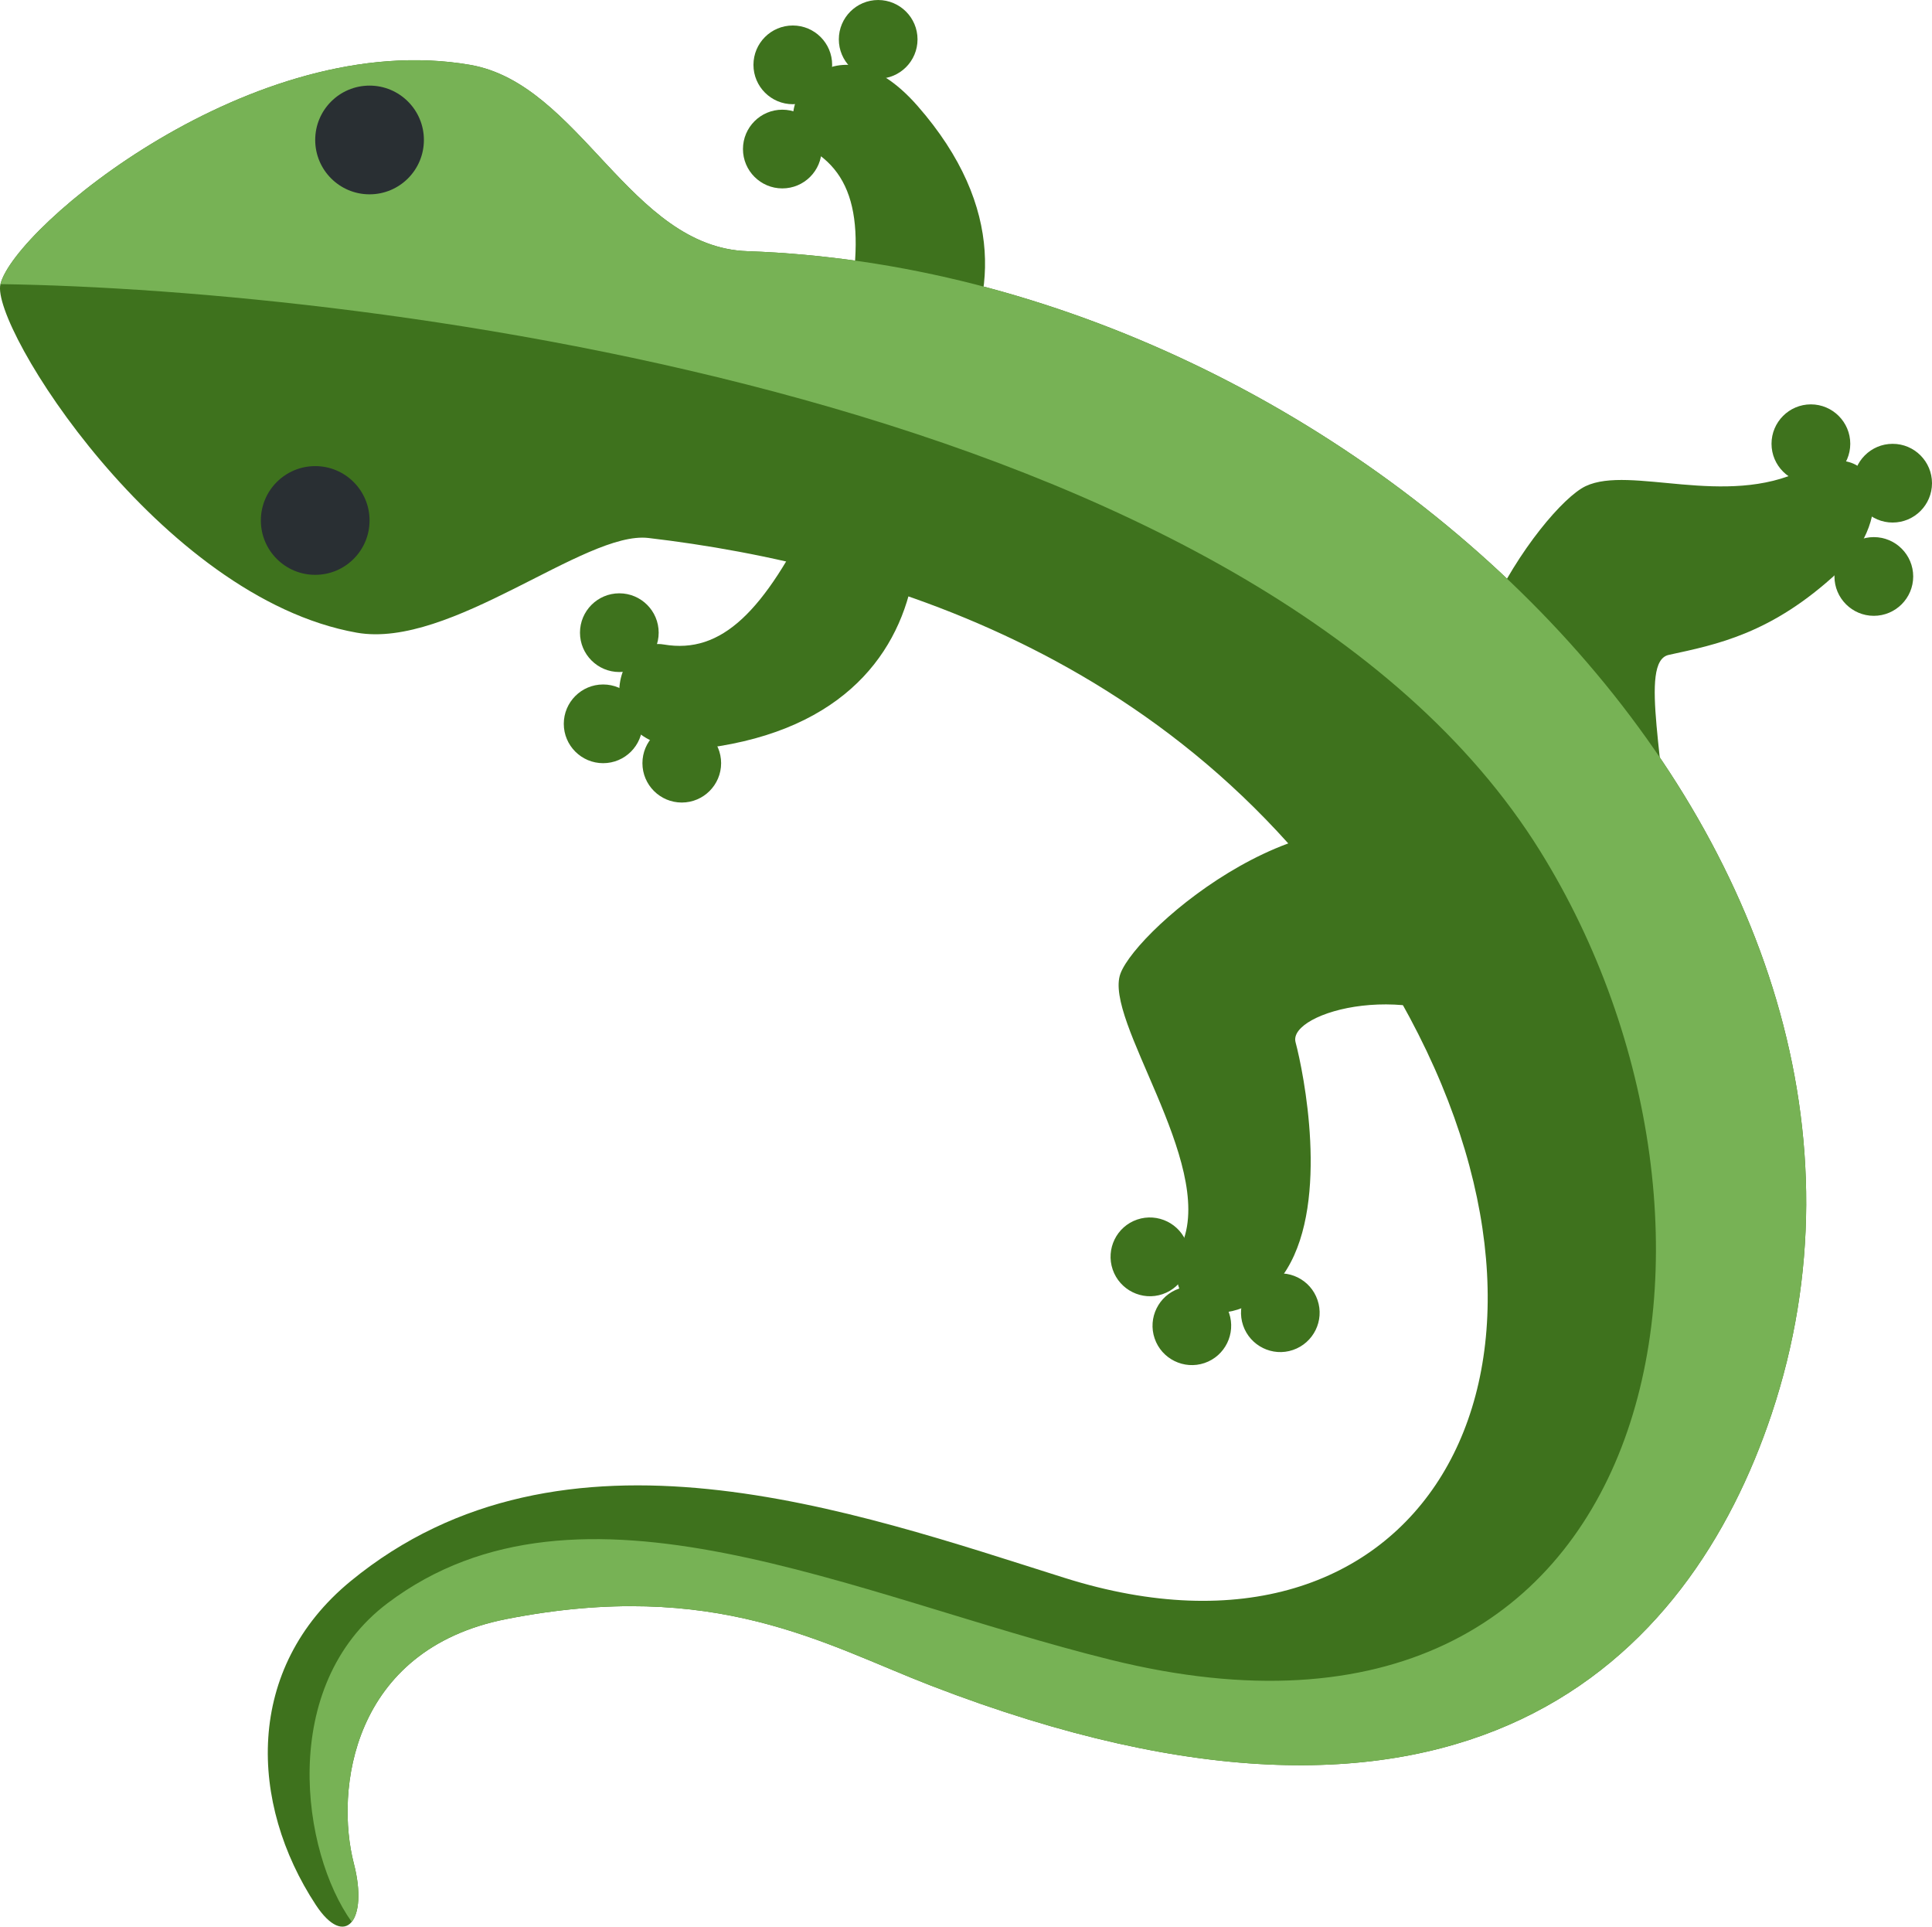 <?xml version="1.0" encoding="UTF-8" standalone="no"?>
<svg
   xmlns:dc="http://purl.org/dc/elements/1.1/"
   xmlns:cc="http://creativecommons.org/ns#"
   xmlns:rdf="http://www.w3.org/1999/02/22-rdf-syntax-ns#"
   xmlns:svg="http://www.w3.org/2000/svg"
   xmlns="http://www.w3.org/2000/svg"
   xmlns:sodipodi="http://sodipodi.sourceforge.net/DTD/sodipodi-0.dtd"
   xmlns:inkscape="http://www.inkscape.org/namespaces/inkscape"
   viewBox="0 0 35.55 35.444"
   id="svg2"
   version="1.1"
   inkscape:version="0.91 r13725"
   sodipodi:docname="1f98e.svg"
   width="35.55"
   height="35.444">
  <defs
     id="defs18" />
  <sodipodi:namedview
     pagecolor="#ffffff"
     bordercolor="#666666"
     borderopacity="1"
     objecttolerance="10"
     gridtolerance="10"
     guidetolerance="10"
     inkscape:pageopacity="0"
     inkscape:pageshadow="2"
     inkscape:window-width="640"
     inkscape:window-height="480"
     id="namedview16"
     showgrid="false"
     inkscape:zoom="6.5555556"
     inkscape:cx="17.800235"
     inkscape:cy="17.868989"
     inkscape:window-x="0"
     inkscape:window-y="0"
     inkscape:window-maximized="0"
     inkscape:current-layer="svg2" />
  <path
     d="m 15.46,6.419 c 0.485,-2.03 0.384,-3.139 -0.553,-3.677 -0.936,-0.537 0.337,-2.666 1.977,-0.793 1.641,1.873 1.428,3.618 0.662,4.853 -0.767,1.234 -2.336,0.66 -2.086,-0.383 z m -0.48,2.951 c -0.916,1.877 -1.699,2.668 -2.764,2.487 -1.064,-0.18 -1.435,2.272 1.023,1.869 2.457,-0.403 3.401,-1.886 3.595,-3.326 0.193,-1.44 -1.383,-1.994 -1.854,-1.03 z m 11.336,6.261 c -2.072,-1.377 -5.382,1.43 -5.699,2.28 -0.317,0.85 1.721,3.461 1.146,4.94 -0.577,1.477 1.142,1.768 1.92,0.491 0.778,-1.278 0.304,-3.612 0.156,-4.169 -0.148,-0.557 2.189,-1.219 3.671,-0.037 1.481,1.18 -0.323,-2.925 -1.194,-3.505 z m 1.068,-0.818 c -1.546,-1.949 0.975,-5.482 1.794,-5.87 0.821,-0.387 2.572,0.402 3.997,-0.295 1.424,-0.697 1.745,0.854 0.65,1.874 -1.227,1.142 -2.241,1.335 -3.119,1.526 -0.563,0.122 -0.032,2.033 -0.009,3.97 0.023,1.799 -2.663,-0.385 -3.313,-1.205 z"
     id="path4"
     inkscape:connector-curvature="0"
     style="fill:#3e721d" />
  <path
     d="m 15.119,2.742 c 0,0.4 -0.324,0.724 -0.724,0.724 -0.399,0 -0.724,-0.324 -0.724,-0.724 0,-0.399 0.324,-0.724 0.724,-0.724 0.4,0 0.724,0.325 0.724,0.724 z m -2.999,8.897 c 0,0.399 -0.324,0.724 -0.724,0.724 -0.399,0 -0.724,-0.324 -0.724,-0.724 0,-0.399 0.324,-0.724 0.724,-0.724 0.4,0 0.724,0.324 0.724,0.724 z m -0.298,1.677 c 0,0.4 -0.324,0.724 -0.724,0.724 -0.399,0 -0.724,-0.324 -0.724,-0.724 0,-0.399 0.324,-0.724 0.724,-0.724 0.4,0 0.724,0.324 0.724,0.724 z m 1.447,0.724 c 0,0.399 -0.324,0.724 -0.724,0.724 -0.399,0 -0.724,-0.324 -0.724,-0.724 0,-0.4 0.324,-0.724 0.724,-0.724 0.4,0 0.724,0.324 0.724,0.724 z m 8.575,8.848 c 0.128,0.378 -0.073,0.791 -0.452,0.92 -0.377,0.129 -0.789,-0.075 -0.918,-0.453 -0.129,-0.378 0.072,-0.79 0.45,-0.919 0.379,-0.129 0.791,0.074 0.92,0.452 z m 0.772,1.268 c 0.128,0.378 -0.073,0.79 -0.452,0.919 -0.377,0.128 -0.789,-0.074 -0.918,-0.452 -0.129,-0.377 0.073,-0.79 0.451,-0.918 0.379,-0.13 0.791,0.073 0.919,0.451 z m 1.627,-0.24 c 0.13,0.377 -0.073,0.79 -0.452,0.919 -0.376,0.129 -0.788,-0.074 -0.917,-0.451 -0.129,-0.378 0.073,-0.791 0.45,-0.919 0.379,-0.13 0.791,0.073 0.919,0.451 z m 9.803,-15.752 c 0,0.399 -0.325,0.724 -0.725,0.724 -0.4,0 -0.724,-0.325 -0.724,-0.724 0,-0.399 0.324,-0.725 0.724,-0.725 0.4,0 0.725,0.326 0.725,0.725 z m 1.504,0.725 c 0,0.399 -0.324,0.724 -0.725,0.724 -0.398,0 -0.723,-0.325 -0.723,-0.724 0,-0.399 0.324,-0.724 0.723,-0.724 0.401,-10e-4 0.725,0.325 0.725,0.724 z m -0.346,1.716 c 0,0.399 -0.324,0.724 -0.725,0.724 -0.399,0 -0.724,-0.325 -0.724,-0.724 0,-0.399 0.324,-0.724 0.724,-0.724 0.401,0 0.725,0.325 0.725,0.724 z m -19.892,-9.412 c 0,0.399 -0.324,0.724 -0.724,0.724 -0.399,0 -0.724,-0.324 -0.724,-0.724 0,-0.4 0.324,-0.724 0.724,-0.724 0.4,0 0.724,0.324 0.724,0.724 z m 1.571,-0.469 c 0,0.4 -0.324,0.724 -0.724,0.724 -0.399,0 -0.724,-0.324 -0.724,-0.724 0,-0.399 0.324,-0.724 0.724,-0.724 0.4,0.001 0.724,0.325 0.724,0.724 z"
     id="path6"
     inkscape:connector-curvature="0"
     style="fill:#3e721d" />
  <path
     d="m 0.008,5.227 c 0.264,-1.053 4.657,-4.723 8.642,-4.034 2.024,0.351 2.942,3.354 5.102,3.428 11.289,0.389 22.272,11.138 18.847,21.391 -1.506,4.507 -5.618,8.798 -15.461,5.001 -1.956,-0.754 -3.97,-1.985 -7.824,-1.227 -2.852,0.563 -3.149,3.159 -2.803,4.497 0.272,1.048 -0.161,1.582 -0.701,0.759 -1.226,-1.867 -1.317,-4.347 0.643,-5.955 3.912,-3.211 9.248,-1.284 13.137,-0.059 6.481,2.044 9.917,-3.651 6.346,-10.315 -3.503,-6.54 -9.812,-8.324 -14.005,-8.816 -1.168,-0.137 -3.639,2.048 -5.367,1.742 -3.621,-0.643 -6.746,-5.648 -6.556,-6.412 z"
     id="path8"
     inkscape:connector-curvature="0"
     style="fill:#3e721d" />
  <path
     d="m 0.008,5.227 c 0.264,-1.053 4.657,-4.723 8.642,-4.034 2.024,0.351 2.942,3.354 5.102,3.428 11.289,0.389 22.272,11.138 18.847,21.391 -1.506,4.507 -5.618,8.798 -15.461,5.001 -1.956,-0.754 -3.97,-1.985 -7.824,-1.227 -2.852,0.563 -3.149,3.159 -2.803,4.497 0.134,0.516 0.097,0.906 -0.039,1.073 -0.922,-1.281 -1.362,-4.339 0.661,-5.864 3.539,-2.667 8.568,-0.131 13.301,1.042 10.251,2.541 12.183,-7.995 7.907,-14.875 C 23.155,7.311 6.8,5.325 0.008,5.227 Z"
     id="path10"
     inkscape:connector-curvature="0"
     style="fill:#77b255" />
  <circle
     cx="6.8"
     cy="2.575"
     r="1"
     id="circle12"
     style="fill:#292f33" />
  <circle
     cx="5.8"
     cy="9.575"
     r="1"
     id="circle14"
     style="fill:#292f33" />
</svg>

